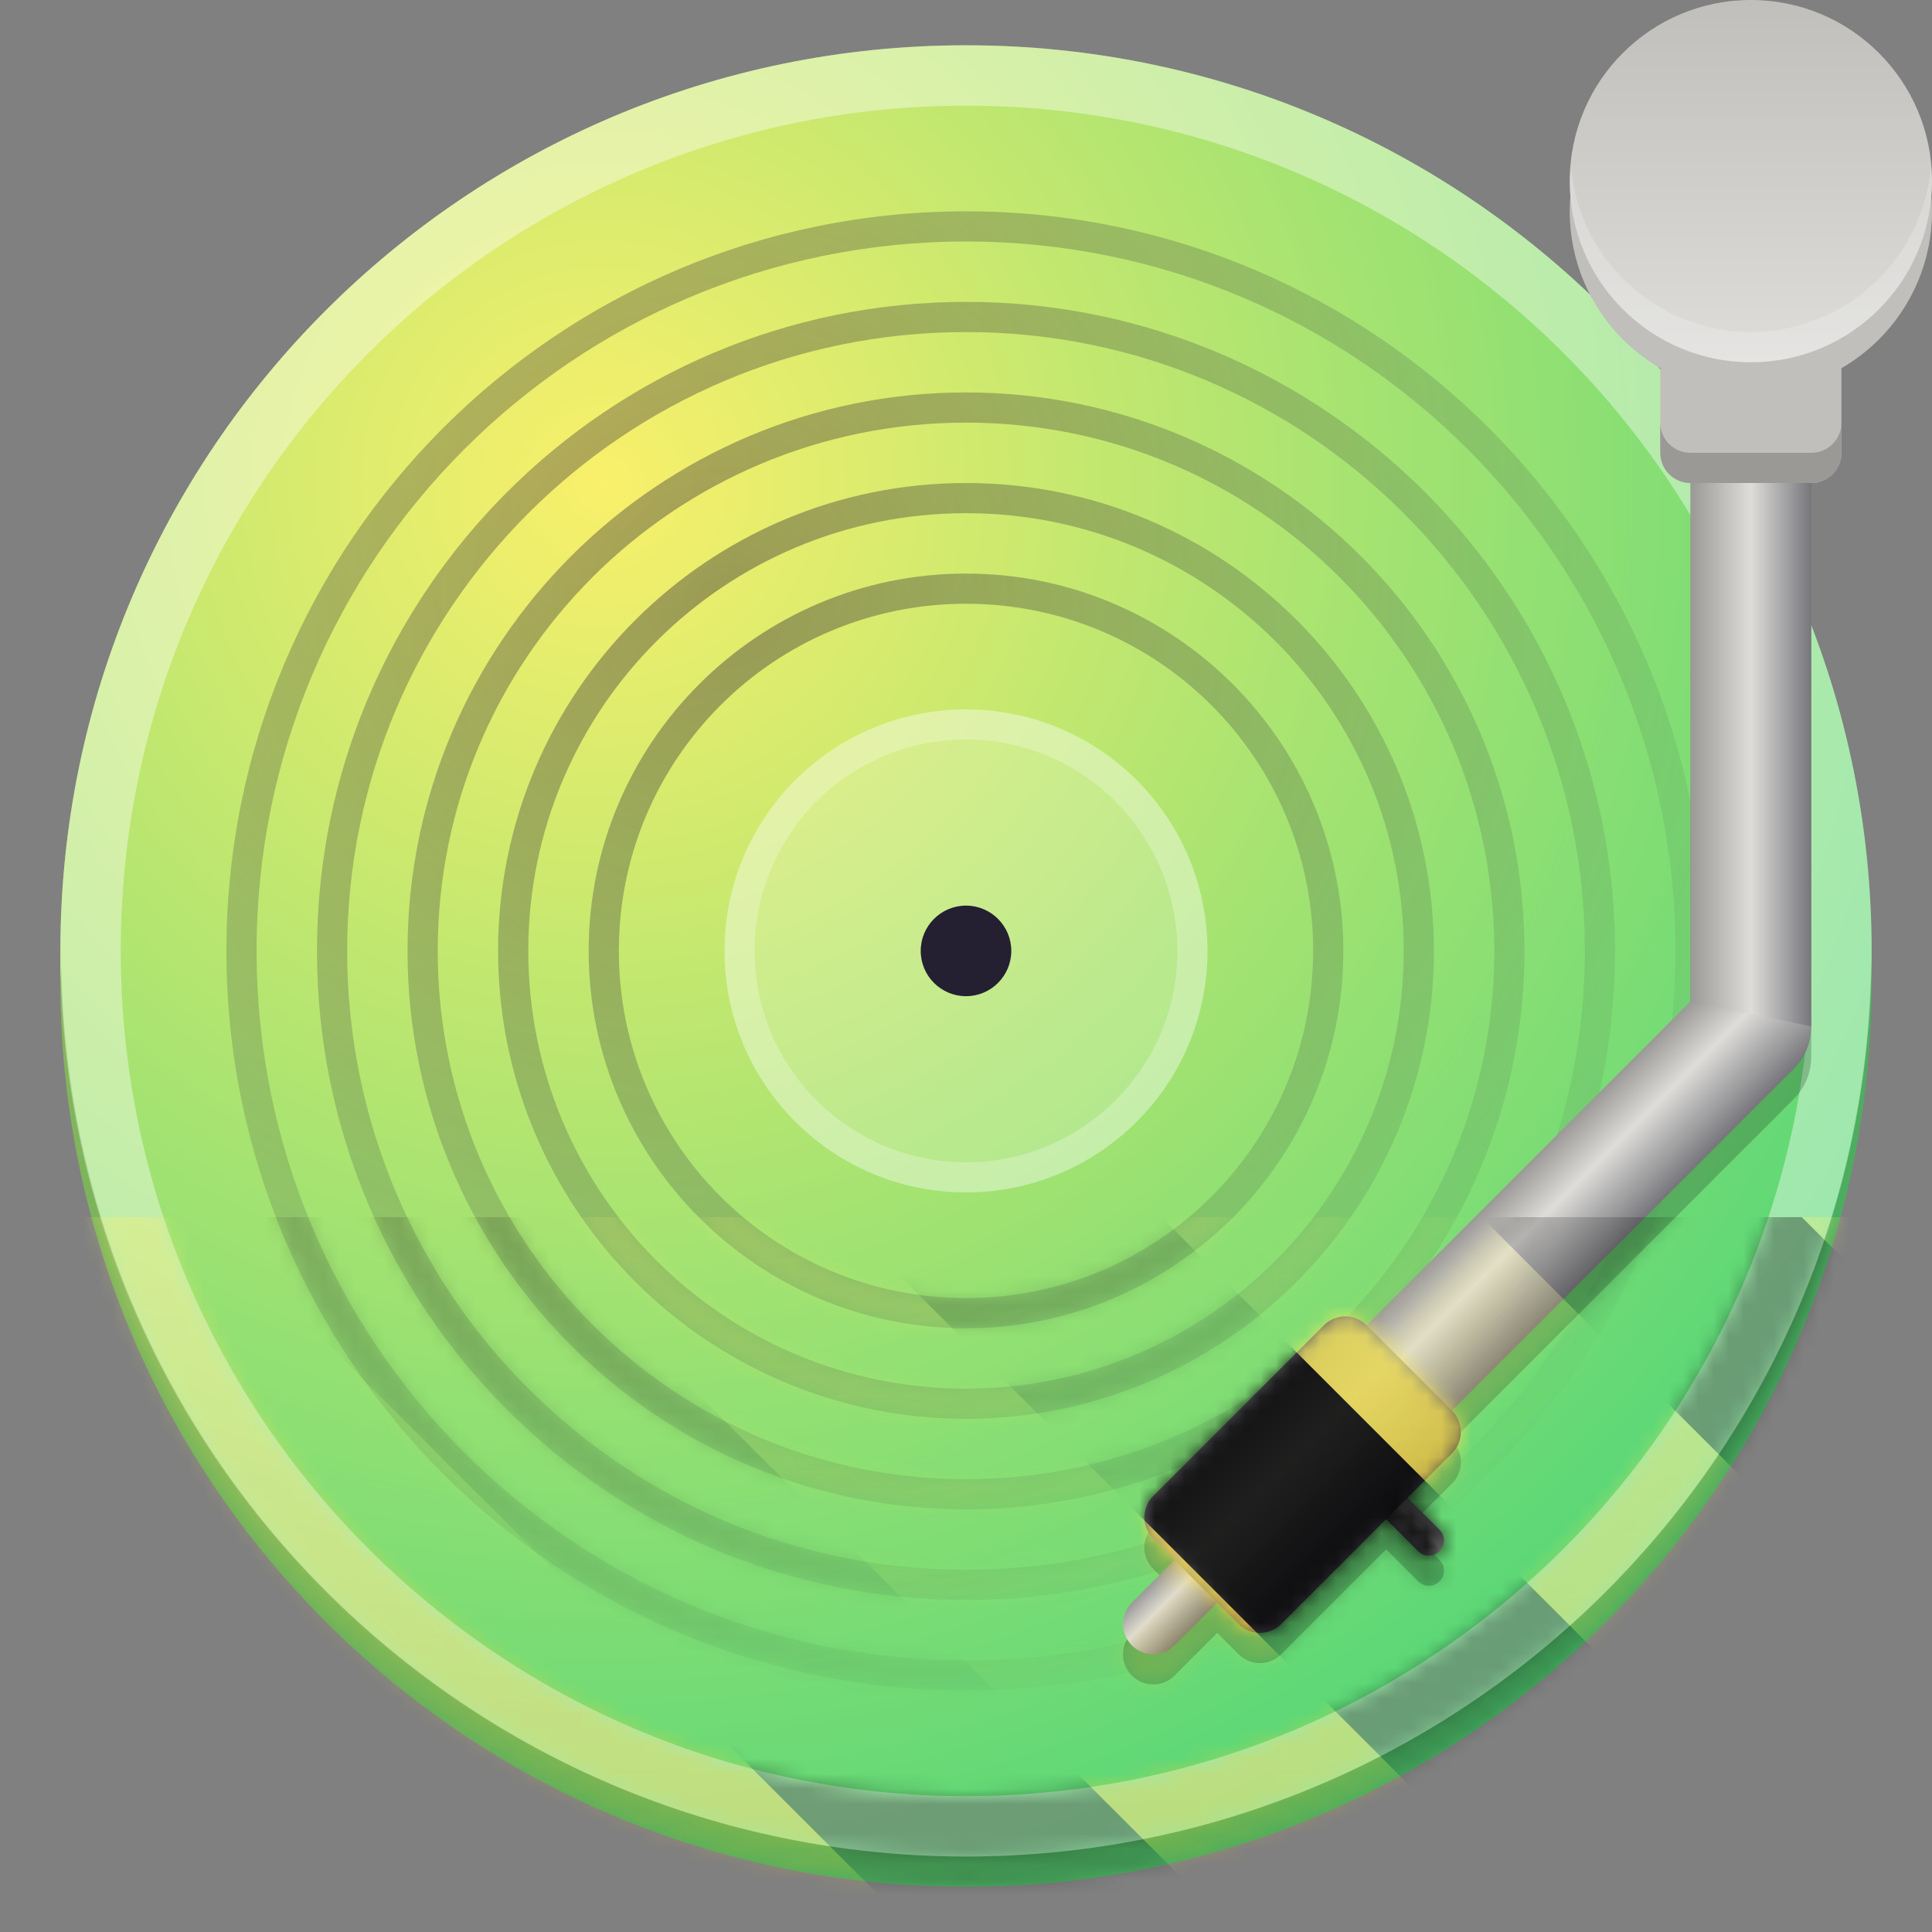 <?xml version="1.0" encoding="UTF-8"?>
<svg height="128px" viewBox="0 0 128 128" width="128px" xmlns="http://www.w3.org/2000/svg" xmlns:xlink="http://www.w3.org/1999/xlink">
    <rect x="0" y="0" width="128" height="128" fill="#808080" stroke="none"/>
    <linearGradient id="a" gradientUnits="userSpaceOnUse">
        <stop offset="0" stop-color="#f9f06b"/>
        <stop offset="1" stop-color="#33d17a"/>
    </linearGradient>
    <radialGradient id="b" cx="40" cy="34" r="120" xlink:href="#a"/>
    <radialGradient id="c" cx="40" cy="32" r="120" xlink:href="#a"/>
    <radialGradient id="d" cx="48" cy="40" gradientUnits="userSpaceOnUse" r="80">
        <stop offset="0" stop-color="#241f31" stop-opacity="0.4"/>
        <stop offset="1" stop-color="#241f31" stop-opacity="0"/>
    </radialGradient>
    <linearGradient id="e" gradientUnits="userSpaceOnUse">
        <stop offset="0" stop-color="#9a9996"/>
        <stop offset="0.4" stop-color="#deddda"/>
        <stop offset="1" stop-color="#77767b"/>
    </linearGradient>
    <linearGradient id="f" gradientTransform="matrix(0.707 0.707 -0.55 0.55 135.799 -115.848)" x1="112" x2="120" xlink:href="#e" y1="216" y2="216"/>
    <linearGradient id="g" gradientTransform="matrix(1 0 0 0.889 0 -152)" gradientUnits="userSpaceOnUse" x1="112" x2="120" y1="216" y2="216">
        <stop offset="0" stop-color="#9a9996"/>
        <stop offset="0.5" stop-color="#deddda"/>
        <stop offset="1" stop-color="#77767b"/>
    </linearGradient>
    <linearGradient id="h" gradientUnits="userSpaceOnUse" x1="116" x2="116" y1="0" y2="24">
        <stop offset="0" stop-color="#c0bfbc"/>
        <stop offset="1" stop-color="#deddda"/>
    </linearGradient>
    <linearGradient id="i" gradientTransform="matrix(0.707 0.707 -1.414 1.414 427.127 -381.72)" x1="96" x2="100" xlink:href="#e" y1="295" y2="295"/>
    <linearGradient id="j" gradientTransform="matrix(0.707 -0.707 0.471 0.471 -110.867 45.022)" gradientUnits="userSpaceOnUse" x1="104" x2="106" y1="274" y2="274">
        <stop offset="0" stop-color="#3d3846" stop-opacity="0.98"/>
        <stop offset="0.6" stop-color="#9a9996"/>
        <stop offset="1" stop-color="#5e5c64"/>
    </linearGradient>
    <linearGradient id="k" gradientTransform="matrix(0.707 0.707 -0.707 0.707 2 -174)" gradientUnits="userSpaceOnUse" x1="245.73" x2="257.73" y1="132.51" y2="132.51">
        <stop offset="0" stop-color="#5e5c64"/>
        <stop offset="0.4" stop-color="#9a9996"/>
        <stop offset="1" stop-color="#3d3846" stop-opacity="0.98"/>
    </linearGradient>
    <clipPath id="l">
        <rect height="128" width="128"/>
    </clipPath>
    <clipPath id="m">
        <rect height="128" width="128"/>
    </clipPath>
    <filter id="n" height="100%" width="100%" x="0%" y="0%">
        <feColorMatrix in="SourceGraphic" type="matrix" values="0 0 0 0 1 0 0 0 0 1 0 0 0 0 1 0 0 0 1 0"/>
    </filter>
    <mask id="o">
        <g clip-path="url(#m)" filter="url(#n)">
            <g clip-path="url(#l)">
                <path d="m 124 65 c 0 33.137 -26.863 60 -60 60 s -60 -26.863 -60 -60 s 26.863 -60 60 -60 s 60 26.863 60 60 z m 0 0" fill="url(#b)"/>
                <path d="m 124 63 c 0 33.137 -26.863 60 -60 60 s -60 -26.863 -60 -60 s 26.863 -60 60 -60 s 60 26.863 60 60 z m 0 0" fill="url(#c)"/>
                <path d="m 123.961 63.512 c -0.277 32.922 -27.035 59.469 -59.961 59.488 c -32.723 -0.035 -59.383 -26.281 -59.93 -59 c -0.023 0.332 -0.051 0.668 -0.07 1 c 0 33.137 26.863 60 60 60 s 60 -26.863 60 -60 c -0.008 -0.496 -0.02 -0.992 -0.035 -1.488 z m 0 0" fill-opacity="0.2"/>
                <path d="m 64 47 c -8.836 0 -16 7.164 -16 16 s 7.164 16 16 16 s 16 -7.164 16 -16 s -7.164 -16 -16 -16 z m 0 2 c 7.73 0 14 6.27 14 14 s -6.27 14 -14 14 s -14 -6.27 -14 -14 s 6.27 -14 14 -14 z m 0 0" fill="#ffffff" fill-opacity="0.4"/>
                <path d="m 78 63 c 0 7.73 -6.27 14 -14 14 s -14 -6.27 -14 -14 s 6.27 -14 14 -14 s 14 6.27 14 14 z m 0 0" fill="#ffffff" fill-opacity="0.2"/>
                <path d="m 67 63 c 0 1.656 -1.344 3 -3 3 s -3 -1.344 -3 -3 s 1.344 -3 3 -3 s 3 1.344 3 3 z m 0 0" fill="#241f31"/>
                <path d="m 64 14 c -27.051 0 -49 21.949 -49 49 s 21.949 49 49 49 s 49 -21.949 49 -49 s -21.949 -49 -49 -49 z m 0 2 c 25.969 0 47 21.031 47 47 s -21.031 47 -47 47 s -47 -21.031 -47 -47 s 21.031 -47 47 -47 z m 0 0" fill="url(#d)"/>
                <path d="m 64 20 c -23.738 0 -43 19.262 -43 43 s 19.262 43 43 43 s 43 -19.262 43 -43 s -19.262 -43 -43 -43 z m 0 2 c 22.656 0 41 18.344 41 41 s -18.344 41 -41 41 s -41 -18.344 -41 -41 s 18.344 -41 41 -41 z m 0 0" fill="url(#d)"/>
                <path d="m 64 26 c -20.422 0 -37 16.578 -37 37 s 16.578 37 37 37 s 37 -16.578 37 -37 s -16.578 -37 -37 -37 z m 0 2 c 19.34 0 35 15.66 35 35 s -15.66 35 -35 35 s -35 -15.66 -35 -35 s 15.66 -35 35 -35 z m 0 0" fill="url(#d)"/>
                <path d="m 64 32 c -17.109 0 -31 13.891 -31 31 s 13.891 31 31 31 s 31 -13.891 31 -31 s -13.891 -31 -31 -31 z m 0 2 c 16.027 0 29 12.973 29 29 s -12.973 29 -29 29 s -29 -12.973 -29 -29 s 12.973 -29 29 -29 z m 0 0" fill="url(#d)"/>
                <path d="m 64 38 c -13.797 0 -25 11.203 -25 25 s 11.203 25 25 25 s 25 -11.203 25 -25 s -11.203 -25 -25 -25 z m 0 2 c 12.715 0 23 10.285 23 23 s -10.285 23 -23 23 s -23 -10.285 -23 -23 s 10.285 -23 23 -23 z m 0 0" fill="url(#d)"/>
                <path d="m 64 3 c -33.137 0 -60 26.863 -60 60 s 26.863 60 60 60 s 60 -26.863 60 -60 s -26.863 -60 -60 -60 z m 0 4 c 30.93 0 56 25.07 56 56 s -25.07 56 -56 56 s -56 -25.07 -56 -56 s 25.07 -56 56 -56 z m 0 0" fill="#ffffff" fill-opacity="0.4"/>
                <path d="m 116 10 c -2.215 0 -4 1.785 -4 4 v 54.344 l -21.453 21.453 c -0.785 -0.781 -2.047 -0.781 -2.832 0 l -11.312 11.316 c -0.785 0.785 -0.785 2.043 0 2.828 l 1.414 1.414 l -2.828 2.828 c -0.785 0.785 -0.785 2.043 0 2.828 c 0.785 0.785 2.043 0.785 2.828 0 l 2.828 -2.828 l 1.414 1.414 c 0.785 0.785 2.043 0.785 2.828 0 l 6.949 -6.949 l 2.121 2.121 c 0.395 0.391 1.023 0.391 1.418 0 c 0.391 -0.391 0.391 -1.023 -0.004 -1.414 l -2.121 -2.121 l 2.949 -2.949 c 0.785 -0.785 0.785 -2.047 0.004 -2.828 l 22.625 -22.629 c 0.805 -0.805 1.191 -1.855 1.172 -2.902 v -55.926 c 0 -2.215 -1.785 -4 -4 -4 z m 0 0" fill-opacity="0.2"/>
                <path d="m 128 14 c 0 6.629 -5.371 12 -12 12 s -12 -5.371 -12 -12 s 5.371 -12 12 -12 s 12 5.371 12 12 z m 0 0" fill="#c0bfbc"/>
                <path d="m 118.828 65.172 c 1.562 1.562 1.562 4.094 0 5.656 l -33.941 33.941 c -1.562 1.562 -4.094 1.562 -5.656 0 s -1.562 -4.094 0 -5.656 l 33.941 -33.941 c 1.562 -1.562 4.094 -1.562 5.656 0 z m 0 0" fill="url(#f)"/>
                <path d="m 116 8 c -2.215 0 -4 1.785 -4 4 v 54.344 l 8 1.656 v -56 c 0 -2.215 -1.785 -4 -4 -4 z m 0 0" fill="url(#g)"/>
                <path d="m 112 20 h 8 c 1.105 0 2 0.895 2 2 v 8 c 0 1.105 -0.895 2 -2 2 h -8 c -1.105 0 -2 -0.895 -2 -2 v -8 c 0 -1.105 0.895 -2 2 -2 z m 0 0" fill="#c0bfbc"/>
                <path d="m 128 12 c 0 6.629 -5.371 12 -12 12 s -12 -5.371 -12 -12 s 5.371 -12 12 -12 s 12 5.371 12 12 z m 0 0" fill="url(#h)"/>
                <path d="m 127.941 10.824 c -0.434 6.281 -5.645 11.16 -11.941 11.176 c -6.227 -0.016 -11.41 -4.793 -11.926 -11 c -0.039 0.332 -0.062 0.664 -0.074 1 c 0 6.629 5.371 12 12 12 s 12 -5.371 12 -12 c 0 -0.395 -0.02 -0.785 -0.059 -1.176 z m 0 0" fill="#ffffff" fill-opacity="0.2"/>
                <path d="m 110 28 v 2 c 0 1.109 0.891 2 2 2 h 8 c 1.109 0 2 -0.891 2 -2 v -2 c 0 1.109 -0.891 2 -2 2 h -8 c -1.109 0 -2 -0.891 -2 -2 z m 0 0" fill="#9a9996"/>
                <path d="m 83.473 100.527 c 0.781 0.781 0.781 2.047 0 2.828 l -5.656 5.656 c -0.781 0.781 -2.047 0.781 -2.828 0 s -0.781 -2.047 0 -2.828 l 5.656 -5.656 c 0.781 -0.781 2.047 -0.781 2.828 0 z m 0 0" fill="url(#i)"/>
                <path d="m 89.715 97.113 c 0.391 -0.391 1.023 -0.391 1.414 0 l 4.242 4.242 c 0.391 0.391 0.391 1.023 0 1.414 s -1.023 0.391 -1.414 0 l -4.242 -4.242 c -0.391 -0.391 -0.391 -1.023 0 -1.414 z m 0 0" fill="url(#j)"/>
                <path d="m 90.543 87.801 l 5.656 5.656 c 0.781 0.781 0.781 2.047 0 2.828 l -11.312 11.312 c -0.781 0.781 -2.047 0.781 -2.828 0 l -5.656 -5.656 c -0.781 -0.781 -0.781 -2.047 0 -2.828 l 11.312 -11.312 c 0.781 -0.781 2.047 -0.781 2.828 0 z m 0 0" fill="url(#k)"/>
            </g>
        </g>
    </mask>
    <mask id="p">
        <g filter="url(#n)">
            <rect fill-opacity="0.8" height="128" width="128"/>
        </g>
    </mask>
    <linearGradient id="q" gradientTransform="matrix(0 0.37 -0.985 0 295.385 -30.36)" gradientUnits="userSpaceOnUse" x1="300" x2="428" y1="235" y2="235">
        <stop offset="0" stop-color="#f9f06b"/>
        <stop offset="1" stop-color="#f5c211"/>
    </linearGradient>
    <clipPath id="r">
        <rect height="128" width="128"/>
    </clipPath>
    <clipPath id="s">
        <rect height="128" width="128"/>
    </clipPath>
    <path d="m 124 65 c 0 33.137 -26.863 60 -60 60 s -60 -26.863 -60 -60 s 26.863 -60 60 -60 s 60 26.863 60 60 z m 0 0" fill="url(#b)"/>
    <path d="m 124 63 c 0 33.137 -26.863 60 -60 60 s -60 -26.863 -60 -60 s 26.863 -60 60 -60 s 60 26.863 60 60 z m 0 0" fill="url(#c)"/>
    <path d="m 123.961 63.512 c -0.277 32.922 -27.035 59.469 -59.961 59.488 c -32.723 -0.035 -59.383 -26.281 -59.93 -59 c -0.023 0.332 -0.051 0.668 -0.07 1 c 0 33.137 26.863 60 60 60 s 60 -26.863 60 -60 c -0.008 -0.496 -0.02 -0.992 -0.035 -1.488 z m 0 0" fill-opacity="0.2"/>
    <path d="m 64 47 c -8.836 0 -16 7.164 -16 16 s 7.164 16 16 16 s 16 -7.164 16 -16 s -7.164 -16 -16 -16 z m 0 2 c 7.73 0 14 6.27 14 14 s -6.27 14 -14 14 s -14 -6.27 -14 -14 s 6.27 -14 14 -14 z m 0 0" fill="#ffffff" fill-opacity="0.4"/>
    <path d="m 78 63 c 0 7.73 -6.27 14 -14 14 s -14 -6.27 -14 -14 s 6.27 -14 14 -14 s 14 6.27 14 14 z m 0 0" fill="#ffffff" fill-opacity="0.2"/>
    <path d="m 67 63 c 0 1.656 -1.344 3 -3 3 s -3 -1.344 -3 -3 s 1.344 -3 3 -3 s 3 1.344 3 3 z m 0 0" fill="#241f31"/>
    <g fill="url(#d)">
        <path d="m 64 14 c -27.051 0 -49 21.949 -49 49 s 21.949 49 49 49 s 49 -21.949 49 -49 s -21.949 -49 -49 -49 z m 0 2 c 25.969 0 47 21.031 47 47 s -21.031 47 -47 47 s -47 -21.031 -47 -47 s 21.031 -47 47 -47 z m 0 0"/>
        <path d="m 64 20 c -23.738 0 -43 19.262 -43 43 s 19.262 43 43 43 s 43 -19.262 43 -43 s -19.262 -43 -43 -43 z m 0 2 c 22.656 0 41 18.344 41 41 s -18.344 41 -41 41 s -41 -18.344 -41 -41 s 18.344 -41 41 -41 z m 0 0"/>
        <path d="m 64 26 c -20.422 0 -37 16.578 -37 37 s 16.578 37 37 37 s 37 -16.578 37 -37 s -16.578 -37 -37 -37 z m 0 2 c 19.34 0 35 15.66 35 35 s -15.66 35 -35 35 s -35 -15.66 -35 -35 s 15.66 -35 35 -35 z m 0 0"/>
        <path d="m 64 32 c -17.109 0 -31 13.891 -31 31 s 13.891 31 31 31 s 31 -13.891 31 -31 s -13.891 -31 -31 -31 z m 0 2 c 16.027 0 29 12.973 29 29 s -12.973 29 -29 29 s -29 -12.973 -29 -29 s 12.973 -29 29 -29 z m 0 0"/>
        <path d="m 64 38 c -13.797 0 -25 11.203 -25 25 s 11.203 25 25 25 s 25 -11.203 25 -25 s -11.203 -25 -25 -25 z m 0 2 c 12.715 0 23 10.285 23 23 s -10.285 23 -23 23 s -23 -10.285 -23 -23 s 10.285 -23 23 -23 z m 0 0"/>
    </g>
    <path d="m 64 3 c -33.137 0 -60 26.863 -60 60 s 26.863 60 60 60 s 60 -26.863 60 -60 s -26.863 -60 -60 -60 z m 0 4 c 30.93 0 56 25.07 56 56 s -25.07 56 -56 56 s -56 -25.07 -56 -56 s 25.07 -56 56 -56 z m 0 0" fill="#ffffff" fill-opacity="0.4"/>
    <path d="m 116 10 c -2.215 0 -4 1.785 -4 4 v 54.344 l -21.453 21.453 c -0.785 -0.781 -2.047 -0.781 -2.832 0 l -11.312 11.316 c -0.785 0.785 -0.785 2.043 0 2.828 l 1.414 1.414 l -2.828 2.828 c -0.785 0.785 -0.785 2.043 0 2.828 c 0.785 0.785 2.043 0.785 2.828 0 l 2.828 -2.828 l 1.414 1.414 c 0.785 0.785 2.043 0.785 2.828 0 l 6.949 -6.949 l 2.121 2.121 c 0.395 0.391 1.023 0.391 1.418 0 c 0.391 -0.391 0.391 -1.023 -0.004 -1.414 l -2.121 -2.121 l 2.949 -2.949 c 0.785 -0.785 0.785 -2.047 0.004 -2.828 l 22.625 -22.629 c 0.805 -0.805 1.191 -1.855 1.172 -2.902 v -55.926 c 0 -2.215 -1.785 -4 -4 -4 z m 0 0" fill-opacity="0.2"/>
    <path d="m 128 14 c 0 6.629 -5.371 12 -12 12 s -12 -5.371 -12 -12 s 5.371 -12 12 -12 s 12 5.371 12 12 z m 0 0" fill="#c0bfbc"/>
    <path d="m 118.828 65.172 c 1.562 1.562 1.562 4.094 0 5.656 l -33.941 33.941 c -1.562 1.562 -4.094 1.562 -5.656 0 s -1.562 -4.094 0 -5.656 l 33.941 -33.941 c 1.562 -1.562 4.094 -1.562 5.656 0 z m 0 0" fill="url(#f)"/>
    <path d="m 116 8 c -2.215 0 -4 1.785 -4 4 v 54.344 l 8 1.656 v -56 c 0 -2.215 -1.785 -4 -4 -4 z m 0 0" fill="url(#g)"/>
    <path d="m 112 20 h 8 c 1.105 0 2 0.895 2 2 v 8 c 0 1.105 -0.895 2 -2 2 h -8 c -1.105 0 -2 -0.895 -2 -2 v -8 c 0 -1.105 0.895 -2 2 -2 z m 0 0" fill="#c0bfbc"/>
    <path d="m 128 12 c 0 6.629 -5.371 12 -12 12 s -12 -5.371 -12 -12 s 5.371 -12 12 -12 s 12 5.371 12 12 z m 0 0" fill="url(#h)"/>
    <path d="m 127.941 10.824 c -0.434 6.281 -5.645 11.16 -11.941 11.176 c -6.227 -0.016 -11.41 -4.793 -11.926 -11 c -0.039 0.332 -0.062 0.664 -0.074 1 c 0 6.629 5.371 12 12 12 s 12 -5.371 12 -12 c 0 -0.395 -0.02 -0.785 -0.059 -1.176 z m 0 0" fill="#ffffff" fill-opacity="0.2"/>
    <path d="m 110 28 v 2 c 0 1.109 0.891 2 2 2 h 8 c 1.109 0 2 -0.891 2 -2 v -2 c 0 1.109 -0.891 2 -2 2 h -8 c -1.109 0 -2 -0.891 -2 -2 z m 0 0" fill="#9a9996"/>
    <path d="m 83.473 100.527 c 0.781 0.781 0.781 2.047 0 2.828 l -5.656 5.656 c -0.781 0.781 -2.047 0.781 -2.828 0 s -0.781 -2.047 0 -2.828 l 5.656 -5.656 c 0.781 -0.781 2.047 -0.781 2.828 0 z m 0 0" fill="url(#i)"/>
    <path d="m 89.715 97.113 c 0.391 -0.391 1.023 -0.391 1.414 0 l 4.242 4.242 c 0.391 0.391 0.391 1.023 0 1.414 s -1.023 0.391 -1.414 0 l -4.242 -4.242 c -0.391 -0.391 -0.391 -1.023 0 -1.414 z m 0 0" fill="url(#j)"/>
    <path d="m 90.543 87.801 l 5.656 5.656 c 0.781 0.781 0.781 2.047 0 2.828 l -11.312 11.312 c -0.781 0.781 -2.047 0.781 -2.828 0 l -5.656 -5.656 c -0.781 -0.781 -0.781 -2.047 0 -2.828 l 11.312 -11.312 c 0.781 -0.781 2.047 -0.781 2.828 0 z m 0 0" fill="url(#k)"/>
    <g clip-path="url(#s)" mask="url(#o)">
        <g clip-path="url(#r)" mask="url(#p)">
            <path d="m 128 80.641 v 47.359 h -128 v -47.359 z m 0 0" fill="url(#q)"/>
            <path d="m 13.309 80.641 l 47.355 47.359 h 21.215 l -47.359 -47.359 z m 42.422 0 l 47.363 47.359 h 21.215 l -47.363 -47.359 z m 42.43 0 l 29.84 29.84 v -21.211 l -8.629 -8.629 z m -98.16 7.906 v 21.215 l 18.238 18.238 h 21.215 z m 0 0"/>
        </g>
    </g>
</svg>
